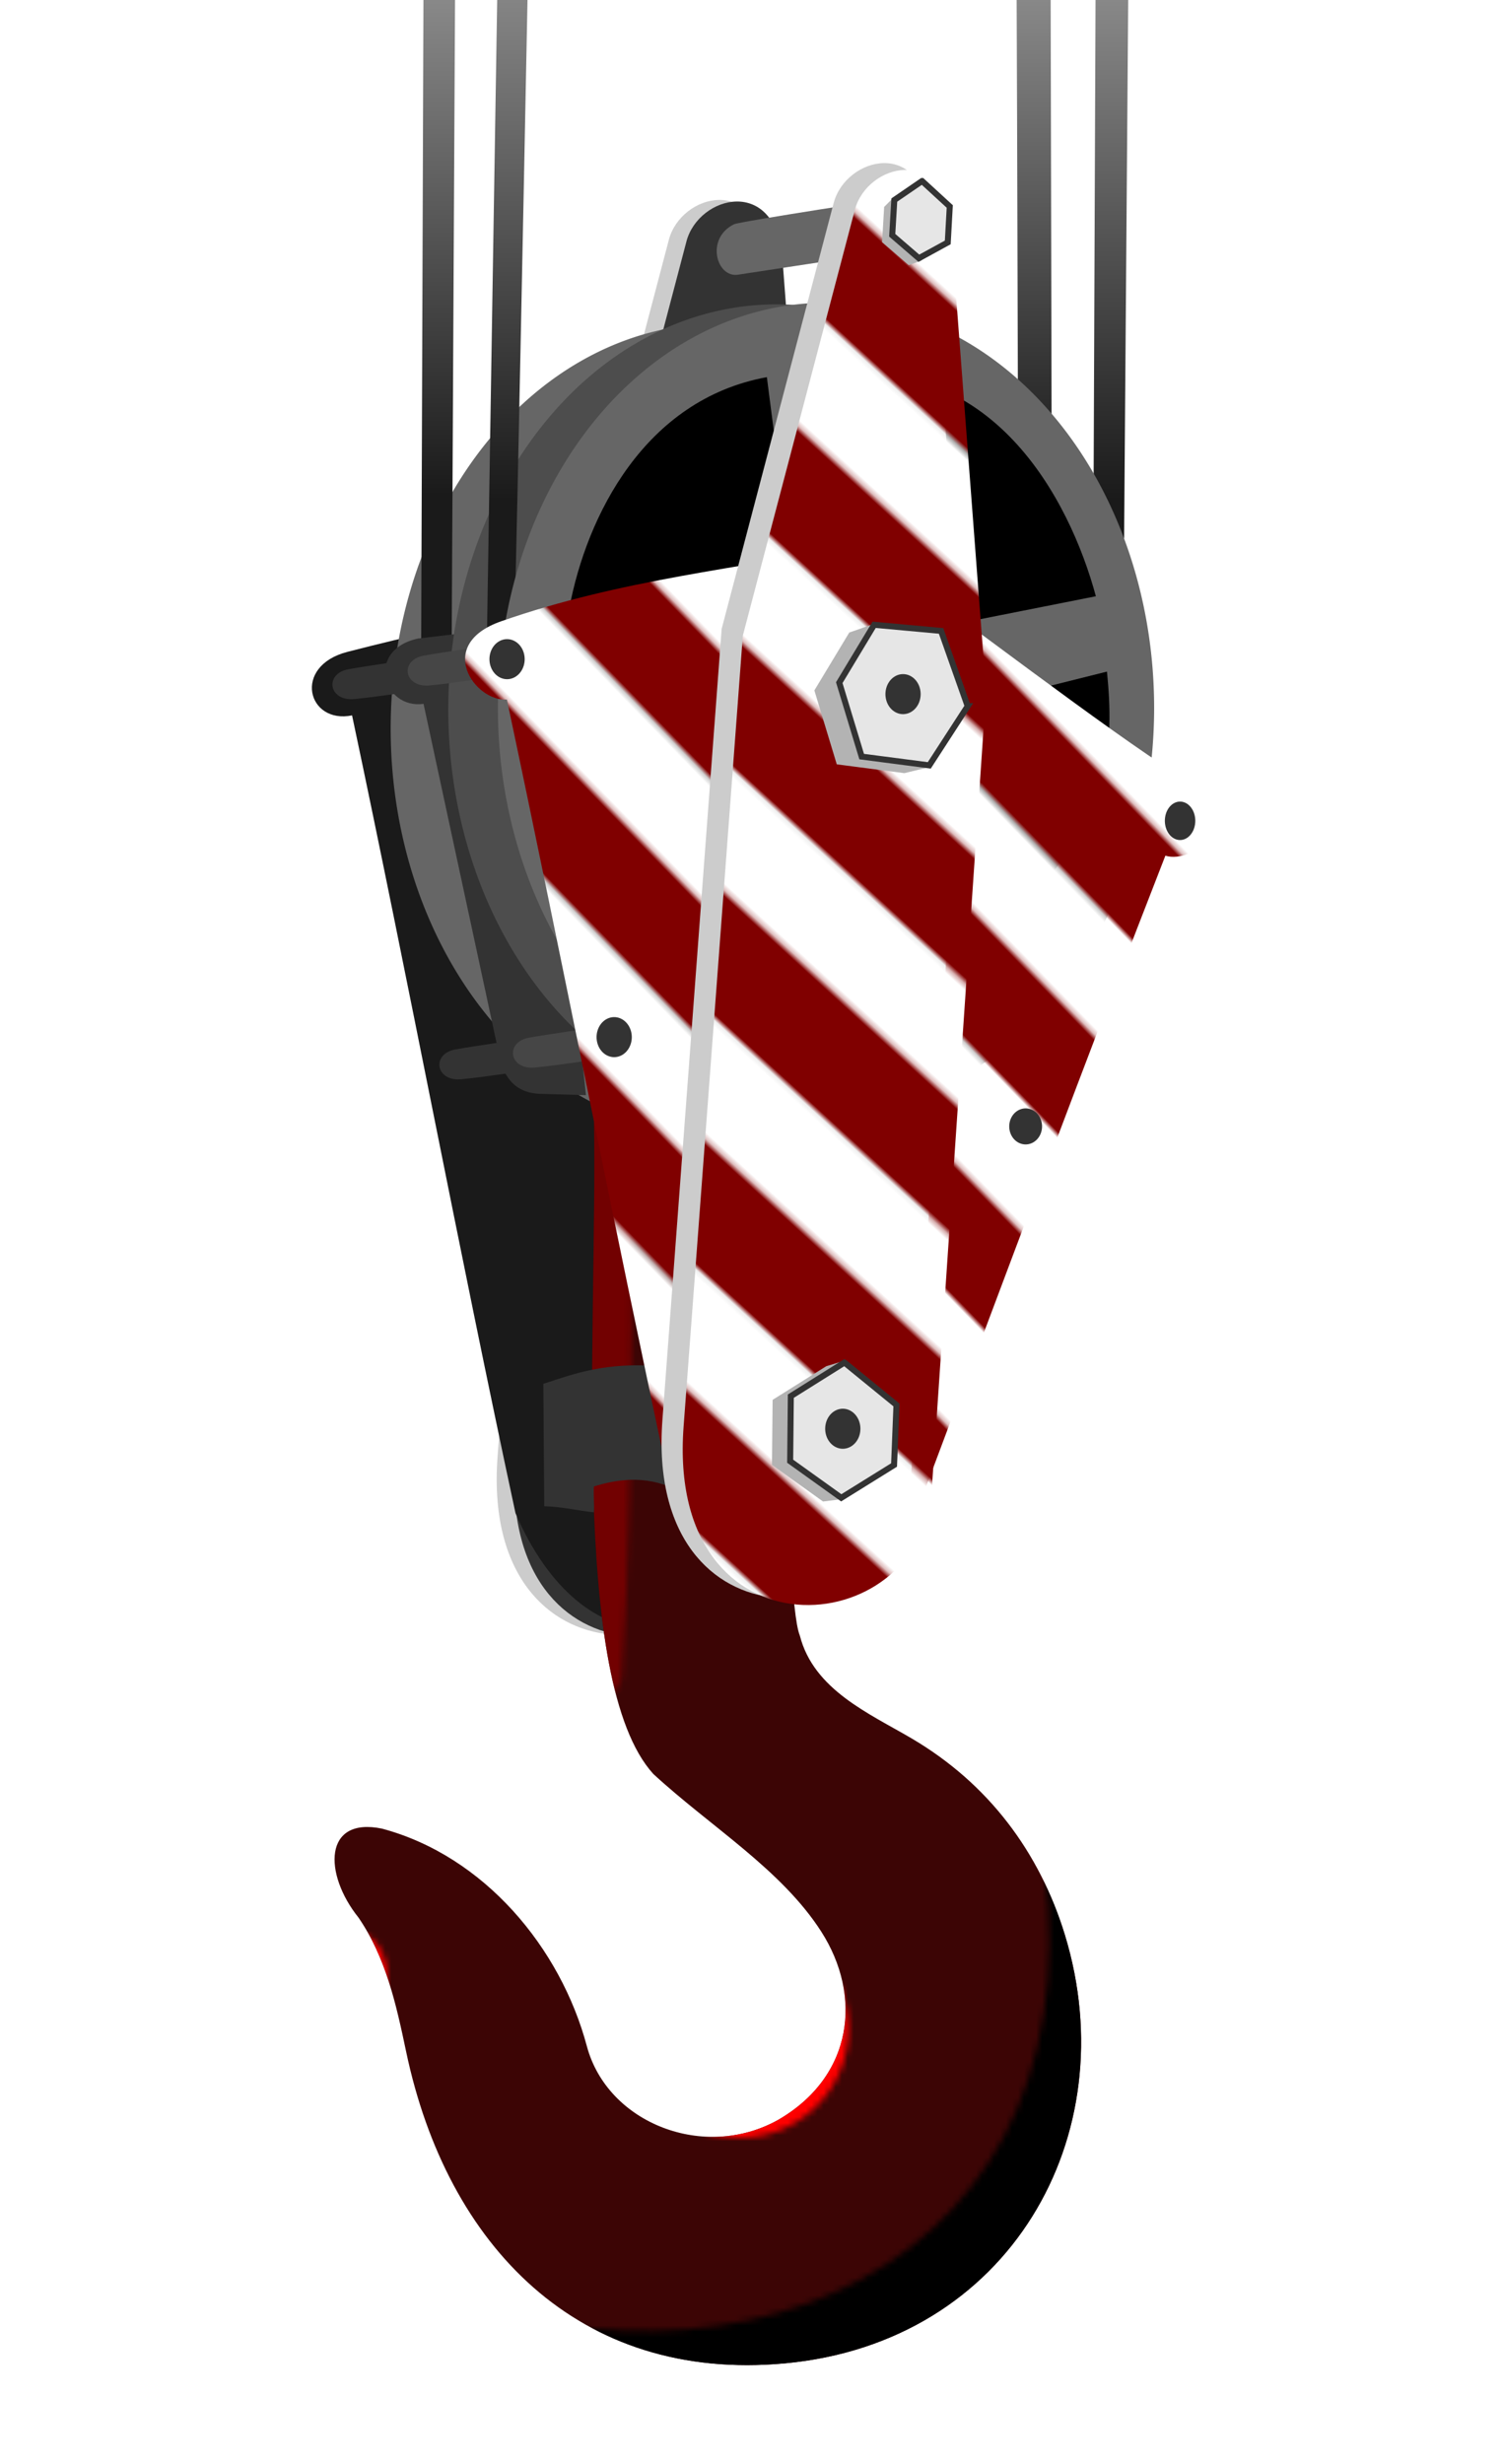 <?xml version="1.0" encoding="UTF-8" standalone="no"?>
<!-- Created with Inkscape (http://www.inkscape.org/) -->

<svg
   xmlns:dc="http://purl.org/dc/elements/1.1/"
   xmlns:cc="http://creativecommons.org/ns#"
   xmlns:rdf="http://www.w3.org/1999/02/22-rdf-syntax-ns#"
   xmlns:svg="http://www.w3.org/2000/svg"
   xmlns="http://www.w3.org/2000/svg"
   xmlns:xlink="http://www.w3.org/1999/xlink"
   xmlns:sodipodi="http://sodipodi.sourceforge.net/DTD/sodipodi-0.dtd"
   xmlns:inkscape="http://www.inkscape.org/namespaces/inkscape"
   id="svg2891"
   version="1.1"
   inkscape:version="0.47 r22583"
   width="250"
   height="410"
   sodipodi:docname="hook.svg"
   inkscape:export-filename="/mnt/data/home/sparky/hook_big.png"
   inkscape:export-xdpi="180"
   inkscape:export-ydpi="180">
  <title
     id="title4605">rsget.pl logo</title>
  <defs
     id="defs2895">
    <linearGradient
       id="linearGradient4699"
       inkscape:collect="always">
      <stop
         id="stop4701"
         offset="0"
         style="stop-color:#888888;stop-opacity:1" />
      <stop
         id="stop4703"
         offset="1"
         style="stop-color:#1a1a1a;stop-opacity:1" />
    </linearGradient>
    <linearGradient
       inkscape:collect="always"
       id="linearGradient4691">
      <stop
         style="stop-color:#888888;stop-opacity:1"
         offset="0"
         id="stop4693" />
      <stop
         style="stop-color:#1a1a1a;stop-opacity:1"
         offset="1"
         id="stop4695" />
    </linearGradient>
    <linearGradient
       id="linearGradient4677"
       inkscape:collect="always">
      <stop
         id="stop4679"
         offset="0"
         style="stop-color:#888888;stop-opacity:1;" />
      <stop
         id="stop4681"
         offset="1"
         style="stop-color:#1a1a1a;stop-opacity:1" />
    </linearGradient>
    <linearGradient
       inkscape:collect="always"
       id="linearGradient4659">
      <stop
         style="stop-color:#888888;stop-opacity:1;"
         offset="0"
         id="stop4661" />
      <stop
         style="stop-color:#1a1a1a;stop-opacity:1"
         offset="1"
         id="stop4663" />
    </linearGradient>
    <pattern
       inkscape:collect="always"
       xlink:href="#pattern4588"
       id="pattern4594"
       patternTransform="translate(32.95,252.45)" />
    <pattern
       inkscape:collect="always"
       xlink:href="#pattern5015"
       id="pattern4369"
       patternTransform="matrix(0.551,-0.602,1.191,1.09,74.62,84.467)" />
    <pattern
       inkscape:collect="always"
       xlink:href="#pattern5015"
       id="pattern5022"
       patternTransform="matrix(0.563,-0.547,1.263,1.3,74.62,84.467)" />
    <inkscape:perspective
       sodipodi:type="inkscape:persp3d"
       inkscape:vp_x="0 : 0.5 : 1"
       inkscape:vp_y="0 : 1000 : 0"
       inkscape:vp_z="1 : 0.5 : 1"
       inkscape:persp3d-origin="0.5 : 0.33333333 : 1"
       id="perspective2899" />
    <inkscape:perspective
       id="perspective2913"
       inkscape:persp3d-origin="0.5 : 0.33333333 : 1"
       inkscape:vp_z="1 : 0.5 : 1"
       inkscape:vp_y="0 : 1000 : 0"
       inkscape:vp_x="0 : 0.5 : 1"
       sodipodi:type="inkscape:persp3d" />
    <inkscape:perspective
       id="perspective2913-7"
       inkscape:persp3d-origin="0.5 : 0.33333333 : 1"
       inkscape:vp_z="1 : 0.5 : 1"
       inkscape:vp_y="0 : 1000 : 0"
       inkscape:vp_x="0 : 0.5 : 1"
       sodipodi:type="inkscape:persp3d" />
    <pattern
       patternUnits="userSpaceOnUse"
       width="100"
       height="100"
       patternTransform="translate(400,170)"
       id="pattern3003">
      <g
         id="g2998"
         transform="translate(-400,-170)">
        <rect
           style="fill:#e6e6e6;fill-opacity:1;stroke:none"
           id="rect2978"
           width="100"
           height="100"
           x="400"
           y="170" />
        <path
           style="fill:#800000;stroke:none"
           d="m 400,170 100,100 c 0,0 0,-50 0,-50 0,0 -50,-50 -50,-50 l -50,0 z"
           id="path2994"
           sodipodi:nodetypes="ccccc" />
        <path
           style="fill:#800000;stroke:none"
           d="m 400,270 50,0 -50,-50 0,50 z"
           id="path2996"
           sodipodi:nodetypes="cccc" />
      </g>
    </pattern>
    <inkscape:perspective
       id="perspective4515"
       inkscape:persp3d-origin="0.5 : 0.33333333 : 1"
       inkscape:vp_z="1 : 0.5 : 1"
       inkscape:vp_y="0 : 1000 : 0"
       inkscape:vp_x="0 : 0.5 : 1"
       sodipodi:type="inkscape:persp3d" />
    <inkscape:perspective
       id="perspective4591"
       inkscape:persp3d-origin="0.5 : 0.33333333 : 1"
       inkscape:vp_z="1 : 0.5 : 1"
       inkscape:vp_y="0 : 1000 : 0"
       inkscape:vp_x="0 : 0.5 : 1"
       sodipodi:type="inkscape:persp3d" />
    <inkscape:perspective
       id="perspective4591-0"
       inkscape:persp3d-origin="0.5 : 0.33333333 : 1"
       inkscape:vp_z="1 : 0.5 : 1"
       inkscape:vp_y="0 : 1000 : 0"
       inkscape:vp_x="0 : 0.5 : 1"
       sodipodi:type="inkscape:persp3d" />
    <inkscape:perspective
       id="perspective4591-6"
       inkscape:persp3d-origin="0.5 : 0.33333333 : 1"
       inkscape:vp_z="1 : 0.5 : 1"
       inkscape:vp_y="0 : 1000 : 0"
       inkscape:vp_x="0 : 0.5 : 1"
       sodipodi:type="inkscape:persp3d" />
    <inkscape:perspective
       id="perspective4631"
       inkscape:persp3d-origin="0.5 : 0.33333333 : 1"
       inkscape:vp_z="1 : 0.5 : 1"
       inkscape:vp_y="0 : 1000 : 0"
       inkscape:vp_x="0 : 0.5 : 1"
       sodipodi:type="inkscape:persp3d" />
    <inkscape:perspective
       id="perspective4631-7"
       inkscape:persp3d-origin="0.5 : 0.33333333 : 1"
       inkscape:vp_z="1 : 0.5 : 1"
       inkscape:vp_y="0 : 1000 : 0"
       inkscape:vp_x="0 : 0.5 : 1"
       sodipodi:type="inkscape:persp3d" />
    <inkscape:perspective
       id="perspective4631-0"
       inkscape:persp3d-origin="0.5 : 0.33333333 : 1"
       inkscape:vp_z="1 : 0.5 : 1"
       inkscape:vp_y="0 : 1000 : 0"
       inkscape:vp_x="0 : 0.5 : 1"
       sodipodi:type="inkscape:persp3d" />
    <inkscape:perspective
       id="perspective4679"
       inkscape:persp3d-origin="0.5 : 0.33333333 : 1"
       inkscape:vp_z="1 : 0.5 : 1"
       inkscape:vp_y="0 : 1000 : 0"
       inkscape:vp_x="0 : 0.5 : 1"
       sodipodi:type="inkscape:persp3d" />
    <inkscape:perspective
       id="perspective4679-1"
       inkscape:persp3d-origin="0.5 : 0.33333333 : 1"
       inkscape:vp_z="1 : 0.5 : 1"
       inkscape:vp_y="0 : 1000 : 0"
       inkscape:vp_x="0 : 0.5 : 1"
       sodipodi:type="inkscape:persp3d" />
    <inkscape:perspective
       id="perspective4712"
       inkscape:persp3d-origin="0.5 : 0.33333333 : 1"
       inkscape:vp_z="1 : 0.5 : 1"
       inkscape:vp_y="0 : 1000 : 0"
       inkscape:vp_x="0 : 0.5 : 1"
       sodipodi:type="inkscape:persp3d" />
    <inkscape:perspective
       id="perspective4740"
       inkscape:persp3d-origin="0.5 : 0.33333333 : 1"
       inkscape:vp_z="1 : 0.5 : 1"
       inkscape:vp_y="0 : 1000 : 0"
       inkscape:vp_x="0 : 0.5 : 1"
       sodipodi:type="inkscape:persp3d" />
    <inkscape:perspective
       id="perspective4762"
       inkscape:persp3d-origin="0.5 : 0.33333333 : 1"
       inkscape:vp_z="1 : 0.5 : 1"
       inkscape:vp_y="0 : 1000 : 0"
       inkscape:vp_x="0 : 0.5 : 1"
       sodipodi:type="inkscape:persp3d" />
    <inkscape:perspective
       id="perspective4784"
       inkscape:persp3d-origin="0.5 : 0.33333333 : 1"
       inkscape:vp_z="1 : 0.5 : 1"
       inkscape:vp_y="0 : 1000 : 0"
       inkscape:vp_x="0 : 0.5 : 1"
       sodipodi:type="inkscape:persp3d" />
    <inkscape:perspective
       id="perspective4843"
       inkscape:persp3d-origin="0.5 : 0.33333333 : 1"
       inkscape:vp_z="1 : 0.5 : 1"
       inkscape:vp_y="0 : 1000 : 0"
       inkscape:vp_x="0 : 0.5 : 1"
       sodipodi:type="inkscape:persp3d" />
    <inkscape:perspective
       id="perspective4905"
       inkscape:persp3d-origin="0.5 : 0.33333333 : 1"
       inkscape:vp_z="1 : 0.5 : 1"
       inkscape:vp_y="0 : 1000 : 0"
       inkscape:vp_x="0 : 0.5 : 1"
       sodipodi:type="inkscape:persp3d" />
    <inkscape:perspective
       id="perspective4905-5"
       inkscape:persp3d-origin="0.5 : 0.33333333 : 1"
       inkscape:vp_z="1 : 0.5 : 1"
       inkscape:vp_y="0 : 1000 : 0"
       inkscape:vp_x="0 : 0.5 : 1"
       sodipodi:type="inkscape:persp3d" />
    <inkscape:perspective
       id="perspective4905-4"
       inkscape:persp3d-origin="0.5 : 0.33333333 : 1"
       inkscape:vp_z="1 : 0.5 : 1"
       inkscape:vp_y="0 : 1000 : 0"
       inkscape:vp_x="0 : 0.5 : 1"
       sodipodi:type="inkscape:persp3d" />
    <filter
       inkscape:collect="always"
       id="filter4983"
       x="-0.327"
       width="1.653"
       y="-0.521"
       height="2.042"
       color-interpolation-filters="sRGB">
      <feGaussianBlur
         inkscape:collect="always"
         stdDeviation="14.057"
         id="feGaussianBlur4985" />
    </filter>
    <inkscape:perspective
       id="perspective4997"
       inkscape:persp3d-origin="0.5 : 0.33333333 : 1"
       inkscape:vp_z="1 : 0.5 : 1"
       inkscape:vp_y="0 : 1000 : 0"
       inkscape:vp_x="0 : 0.5 : 1"
       sodipodi:type="inkscape:persp3d" />
    <pattern
       patternUnits="userSpaceOnUse"
       width="39.693"
       height="122.541"
       patternTransform="translate(147.316,124.672)"
       id="pattern5015">
      <g
         id="g5011"
         transform="translate(-147.316,-124.672)">
        <rect
           style="fill:#ffffff;fill-opacity:1;stroke:none"
           id="rect4987"
           width="20.246"
           height="122.541"
           x="166.762"
           y="124.672" />
        <rect
           style="fill:#800000;fill-opacity:1;stroke:none"
           id="rect4987-0"
           width="20.246"
           height="122.541"
           x="147.316"
           y="124.672" />
      </g>
    </pattern>
    <filter
       inkscape:collect="always"
       id="filter4429"
       x="-0.122"
       width="1.244"
       y="-0.118"
       height="1.236"
       color-interpolation-filters="sRGB">
      <feGaussianBlur
         inkscape:collect="always"
         stdDeviation="1.813"
         id="feGaussianBlur4431" />
    </filter>
    <filter
       inkscape:collect="always"
       id="filter4433"
       x="-0.134"
       width="1.267"
       y="-0.109"
       height="1.218"
       color-interpolation-filters="sRGB">
      <feGaussianBlur
         inkscape:collect="always"
         stdDeviation="1.625"
         id="feGaussianBlur4435" />
    </filter>
    <pattern
       patternUnits="userSpaceOnUse"
       width="164.774"
       height="129.207"
       patternTransform="translate(-0.929,263.933)"
       id="pattern4595">
      <path
         mask="none"
         clip-path="none"
         id="path4663"
         style="fill:#cccccc;fill-opacity:1;stroke:none;filter:url(#filter4983)"
         d="m 33.738,33.738 c 2.479,18.125 2.827,30.922 13.032,49.314 4.979,-3.115 4.098,-2.766 7.212,-7.479 -0.407,-27.393 4.703,-30.098 -20.244,-41.835 z m 74.588,4.263 c -11.37,8.09 -23.006,14.849 -34.376,22.939 -3.551,77.16 102.097,4.852 34.376,-22.939 z" />
    </pattern>
    <filter
       inkscape:collect="always"
       id="filter3698"
       x="-0.613"
       width="2.226"
       y="-0.579"
       height="2.158">
      <feGaussianBlur
         inkscape:collect="always"
         stdDeviation="9.894"
         id="feGaussianBlur3700" />
    </filter>
    <filter
       inkscape:collect="always"
       id="filter3716"
       x="-1.01"
       width="3.019"
       y="-0.853"
       height="2.706">
      <feGaussianBlur
         inkscape:collect="always"
         stdDeviation="5.154"
         id="feGaussianBlur3718" />
    </filter>
    <pattern
       patternUnits="userSpaceOnUse"
       width="129.864"
       height="88.49"
       patternTransform="translate(35.131,294.255)"
       id="pattern3732">
      <g
         id="g3720"
         transform="translate(-35.131,-294.255)">
        <path
           sodipodi:type="arc"
           style="fill:#ff0000;fill-opacity:1;stroke:none;filter:url(#filter3698)"
           id="path2900"
           sodipodi:cx="131.875"
           sodipodi:cy="338.5"
           sodipodi:rx="19.375"
           sodipodi:ry="20.5"
           d="m 151.25,338.5 c 0,11.322 -8.674,20.5 -19.375,20.5 -10.701,0 -19.375,-9.178 -19.375,-20.5 0,-11.322 8.674,-20.5 19.375,-20.5 10.701,0 19.375,9.178 19.375,20.5 z"
           transform="translate(-10,0)" />
        <path
           sodipodi:type="arc"
           style="fill:#ff0000;fill-opacity:1;stroke:none;filter:url(#filter3716)"
           id="path3702"
           sodipodi:cx="58.125"
           sodipodi:cy="325.75"
           sodipodi:rx="6.125"
           sodipodi:ry="7.25"
           d="m 64.25,325.75 c 0,4.004 -2.742,7.25 -6.125,7.25 -3.383,0 -6.125,-3.246 -6.125,-7.25 0,-4.004 2.742,-7.25 6.125,-7.25 3.383,0 6.125,3.246 6.125,7.25 z"
           transform="matrix(1.311,0,0,1.268,-16.821,-85.168)" />
      </g>
    </pattern>
    <filter
       inkscape:collect="always"
       id="filter4481"
       x="-0.429"
       width="1.857"
       y="-0.457"
       height="1.913">
      <feGaussianBlur
         inkscape:collect="always"
         stdDeviation="10.178"
         id="feGaussianBlur4483" />
    </filter>
    <filter
       inkscape:collect="always"
       id="filter4507"
       x="-0.487"
       width="1.973"
       y="-0.42"
       height="1.841">
      <feGaussianBlur
         inkscape:collect="always"
         stdDeviation="3.853"
         id="feGaussianBlur4509" />
    </filter>
    <pattern
       patternUnits="userSpaceOnUse"
       width="137.924"
       height="102.353"
       patternTransform="translate(40.002,287.324)"
       id="pattern4515">
      <g
         id="g4511"
         transform="translate(-40.002,-287.324)">
        <path
           sodipodi:type="arc"
           style="fill:#aa0000;fill-opacity:1;stroke:none;filter:url(#filter4481)"
           id="path4463"
           sodipodi:cx="120.5"
           sodipodi:cy="337.5"
           sodipodi:rx="28.5"
           sodipodi:ry="26.75"
           d="m 149,337.5 c 0,14.774 -12.76,26.75 -28.5,26.75 -15.74,0 -28.5,-11.976 -28.5,-26.75 0,-14.774 12.76,-26.75 28.5,-26.75 15.74,0 28.5,11.976 28.5,26.75 z"
           transform="translate(4.5,1)" />
        <path
           sodipodi:type="arc"
           style="fill:#aa0000;fill-opacity:1;stroke:none;filter:url(#filter4507)"
           id="path4485"
           sodipodi:cx="52"
           sodipodi:cy="328.25"
           sodipodi:rx="9.5"
           sodipodi:ry="11"
           d="m 61.5,328.25 c 0,6.075 -4.253,11 -9.5,11 -5.247,0 -9.5,-4.925 -9.5,-11 0,-6.075 4.253,-11 9.5,-11 5.247,0 9.5,4.925 9.5,11 z"
           transform="translate(6.75,-1.75)" />
      </g>
    </pattern>
    <filter
       inkscape:collect="always"
       id="filter4610"
       x="-0.161"
       width="1.322"
       y="-0.147"
       height="1.293">
      <feGaussianBlur
         inkscape:collect="always"
         stdDeviation="10.32"
         id="feGaussianBlur4612" />
    </filter>
    <pattern
       patternUnits="userSpaceOnUse"
       width="203.602"
       height="218.445"
       patternTransform="translate(65.325,220.981)"
       id="pattern4614">
      <path
         id="path4525"
         d="m 85.425,24.769 c -3.993,12.044 1.093,26.285 11.969,32.906 6.512,4.21 14.589,5.969 22.25,4.719 3.816,2.339 8.219,3.763 12.719,4.312 -0.734,0.235 -1.46,0.503 -2.188,0.812 10.235,36.589 27.189,96.21 -28.156,102.656 -25.67,6.698 -63.063,-41.986 -77.25,-12.75 13.929,37.622 64.582,42.152 98,30.75 42.04,-12.965 73.257,-66.554 45.562,-106.156 -5.396,-8.074 -14.256,-14.543 -23.812,-16.125 4.27,-1.148 8.259,-3.199 11.531,-6.281 4.434,-4.538 6.378,-11.465 4.781,-17.594 -4.248,-7.192 -13.154,-9.967 -21.062,-10.5 -12.198,-0.76 -24.666,1.334 -36.594,-2.219 -5.941,-1.394 -11.799,-3.178 -17.75,-4.531 z"
         style="fill:#000000;stroke:none;filter:url(#filter4610)" />
    </pattern>
    <filter
       inkscape:collect="always"
       id="filter4641"
       x="-0.748"
       width="2.496"
       y="-0.091"
       height="1.182">
      <feGaussianBlur
         inkscape:collect="always"
         stdDeviation="4.26"
         id="feGaussianBlur4643" />
    </filter>
    <pattern
       patternUnits="userSpaceOnUse"
       width="34.121"
       height="132.7"
       patternTransform="translate(81.275,165.525)"
       id="pattern4645">
      <path
         sodipodi:nodetypes="ccscc"
         id="rect4622"
         d="m 10.225,10.225 13.5,0 c 0,0 0.916,71.072 -1.5,103 -0.391,5.169 -10.75,9.25 -10.75,9.25 l -1.25,-112.25 z"
         style="fill:#800000;fill-opacity:1;stroke:none;filter:url(#filter4641)" />
    </pattern>
    <filter
       inkscape:collect="always"
       id="filter4442"
       x="-0.614"
       width="2.227"
       y="-0.614"
       height="2.227">
      <feGaussianBlur
         inkscape:collect="always"
         stdDeviation="10.162"
         id="feGaussianBlur4444" />
    </filter>
    <filter
       inkscape:collect="always"
       id="filter4472"
       x="-1.419"
       width="3.838"
       y="-0.628"
       height="2.256">
      <feGaussianBlur
         inkscape:collect="always"
         stdDeviation="3.991"
         id="feGaussianBlur4474" />
    </filter>
    <pattern
       patternUnits="userSpaceOnUse"
       width="117.465"
       height="88.526"
       patternTransform="translate(47.923,291.112)"
       id="pattern4484">
      <g
         id="g4479"
         transform="translate(-47.923,-291.112)">
        <g
           id="g4476">
          <path
             transform="translate(-6.25,2.5)"
             d="m 147.25,332.875 c 0,10.977 -8.898,19.875 -19.875,19.875 -10.977,0 -19.875,-8.898 -19.875,-19.875 0,-10.977 8.898,-19.875 19.875,-19.875 10.977,0 19.875,8.898 19.875,19.875 z"
             sodipodi:ry="19.875"
             sodipodi:rx="19.875"
             sodipodi:cy="332.875"
             sodipodi:cx="127.375"
             id="path4416"
             style="fill:#d40000;fill-opacity:1;stroke:none;filter:url(#filter4442)"
             sodipodi:type="arc" />
        </g>
        <path
           sodipodi:type="arc"
           style="fill:#d40000;fill-opacity:1;stroke:none;filter:url(#filter4472)"
           id="path4446"
           sodipodi:cx="54.875"
           sodipodi:cy="330.375"
           sodipodi:rx="3.375"
           sodipodi:ry="7.625"
           d="m 58.25,330.375 c 0,4.211 -1.511,7.625 -3.375,7.625 -1.864,0 -3.375,-3.414 -3.375,-7.625 0,-4.211 1.511,-7.625 3.375,-7.625 1.864,0 3.375,3.414 3.375,7.625 z"
           transform="translate(6,-3.75)" />
      </g>
    </pattern>
    <filter
       inkscape:collect="always"
       id="filter3715"
       x="-0.627"
       width="2.254"
       y="-0.627"
       height="2.254">
      <feGaussianBlur
         inkscape:collect="always"
         stdDeviation="9.471"
         id="feGaussianBlur3717" />
    </filter>
    <filter
       inkscape:collect="always"
       id="filter3729"
       x="-1.037"
       width="3.075"
       y="-0.743"
       height="2.487">
      <feGaussianBlur
         inkscape:collect="always"
         stdDeviation="4.647"
         id="feGaussianBlur3731" />
    </filter>
    <pattern
       patternUnits="userSpaceOnUse"
       width="121.383"
       height="81.712"
       patternTransform="translate(42.598,296.769)"
       id="pattern3737">
      <g
         id="g3733"
         transform="translate(-42.598,-296.769)">
        <path
           sodipodi:type="arc"
           style="fill:#ff0000;fill-opacity:1;stroke:none;filter:url(#filter3715)"
           id="path2929"
           sodipodi:cx="127.625"
           sodipodi:cy="341.625"
           sodipodi:rx="18.125"
           sodipodi:ry="18.125"
           d="m 145.75,341.625 c 0,10.01 -8.115,18.125 -18.125,18.125 -10.01,0 -18.125,-8.115 -18.125,-18.125 0,-10.01 8.115,-18.125 18.125,-18.125 10.01,0 18.125,8.115 18.125,18.125 z"
           transform="translate(-4.5,-4)" />
        <path
           sodipodi:type="arc"
           style="fill:#ff0000;fill-opacity:1;stroke:none;filter:url(#filter3729)"
           id="path3719"
           sodipodi:cx="59.125"
           sodipodi:cy="329"
           sodipodi:rx="5.375"
           sodipodi:ry="7.5"
           d="m 64.5,329 c 0,4.142 -2.406,7.5 -5.375,7.5 -2.969,0 -5.375,-3.358 -5.375,-7.5 0,-4.142 2.406,-7.5 5.375,-7.5 2.969,0 5.375,3.358 5.375,7.5 z" />
      </g>
    </pattern>
    <filter
       inkscape:collect="always"
       id="filter4498"
       x="-0.28"
       width="1.559"
       y="-0.298"
       height="1.597">
      <feGaussianBlur
         inkscape:collect="always"
         stdDeviation="15.229"
         id="feGaussianBlur4500" />
    </filter>
    <pattern
       patternUnits="userSpaceOnUse"
       width="203.773"
       height="195.61"
       patternTransform="translate(32.95,252.45)"
       id="pattern4588">
      <path
         sodipodi:nodetypes="ccc"
         id="path4465"
         d="M 136.05,36.55 C 227.906,143.812 93.005,197.347 36.55,127.8 97.284,152.106 161.269,117.128 136.05,36.55 z"
         style="fill:#000000;stroke:none;filter:url(#filter4498)" />
    </pattern>
    <filter
       inkscape:collect="always"
       id="filter4601"
       x="-0.13"
       width="1.26"
       y="-0.111"
       height="1.223">
      <feGaussianBlur
         inkscape:collect="always"
         stdDeviation="1.637"
         id="feGaussianBlur4603" />
    </filter>
    <linearGradient
       inkscape:collect="always"
       xlink:href="#linearGradient4659"
       id="linearGradient4665"
       x1="73.025"
       y1="0.232"
       x2="73.025"
       y2="82.361"
       gradientUnits="userSpaceOnUse" />
    <linearGradient
       inkscape:collect="always"
       xlink:href="#linearGradient4677"
       id="linearGradient4675"
       x1="84.805"
       y1="-3.061"
       x2="84.805"
       y2="83.321"
       gradientUnits="userSpaceOnUse" />
    <linearGradient
       inkscape:collect="always"
       xlink:href="#linearGradient4691"
       id="linearGradient4689"
       x1="171.987"
       y1="-0.061"
       x2="171.987"
       y2="79.939"
       gradientUnits="userSpaceOnUse" />
    <linearGradient
       inkscape:collect="always"
       xlink:href="#linearGradient4699"
       id="linearGradient4697"
       x1="185.04"
       y1="-0.122"
       x2="185.04"
       y2="83.164"
       gradientUnits="userSpaceOnUse" />
  </defs>
  <sodipodi:namedview
     pagecolor="#ffffff"
     bordercolor="#666666"
     borderopacity="1"
     objecttolerance="10"
     gridtolerance="10"
     guidetolerance="10"
     inkscape:pageopacity="0"
     inkscape:pageshadow="2"
     inkscape:window-width="1920"
     inkscape:window-height="1134"
     id="namedview2893"
     showgrid="false"
     showguides="true"
     inkscape:guide-bbox="true"
     inkscape:zoom="2"
     inkscape:cx="121.70388"
     inkscape:cy="309.32281"
     inkscape:window-x="0"
     inkscape:window-y="24"
     inkscape:window-maximized="1"
     inkscape:current-layer="svg2891" />
  <path
     style="fill:#cccccc;fill-opacity:1;stroke:none"
     d="m 111.323,39.907 c 2.026,-7.699 14.928,-10.988 15.984,2.93 l 5.861,77.254 -9.057,132.93 c -1.73,25.394 -44.24,28.723 -41.291,-10.656 l 9.857,-131.598 18.648,-70.861 z"
     id="path4505-9"
     sodipodi:nodetypes="cscsscs" />
  <path
     style="fill:#333333;stroke:none"
     d="m 114.253,40.174 c 2.026,-7.699 14.928,-10.988 15.984,2.93 l 5.861,77.254 -9.057,132.93 c -1.73,25.394 -44.24,28.723 -41.291,-10.656 l 9.857,-131.598 18.648,-70.861 z"
     id="path4505-1"
     sodipodi:nodetypes="cscsscs" />
  <path
     style="fill:#1a1a1a;stroke:none"
     d="m 85.801,251.786 c -9.603,-44.68 -17.714,-88.047 -27.202,-132.747 -7.437,1.505 -9.979,-8.202 -0.77,-10.573 20.701,-5.329 39.515,-8.702 59.672,-12.787 18.087,13.124 38.873,29.252 53.012,38.361 14.14,9.109 -0.073,14.945 -2.591,14.624 -12.456,31.887 -26.758,70.208 -38.7,102.056 -10.086,26.898 -32.413,26.606 -43.422,1.066 z"
     id="path2963-8"
     sodipodi:nodetypes="ccsczcsc" />
  <path
     style="fill:#3c0505;fill-opacity:1;stroke:none"
     d="m 98.862,186.762 c 0.576,35.75 -4.162,92.964 9.882,108.422 9.52,8.775 21.316,15.868 27.963,26.251 6.773,10.579 5.426,24.008 -7.2,31.318 -12.205,6.826 -28.375,0.638 -31.831,-12.284 -4.384,-16.392 -17.077,-31.637 -34.096,-36.193 -9.731,-2.014 -9.769,7.497 -3.904,14.81 4.55,6.668 6.257,14.376 7.92,22.288 6.804,32.371 28.737,55.064 63.072,51.876 37.409,-3.473 56.765,-37.909 46.594,-71.239 -4.215,-13.813 -12.74,-25.238 -25.567,-32.769 -7.027,-4.126 -16.258,-8.073 -18.566,-17.086 -2.733,-6.486 -2.86,-72.407 -2.363,-83.095 -7.703,-0.372 -24.21,-1.516 -31.905,-2.298 z"
     id="path2954"
     sodipodi:nodetypes="ccscsccssssccc" />
  <path
     style="stroke:none;fill:url(#pattern4645);opacity:0.8"
     d="M 98.875 186.75 C 99.451 222.5 94.706 279.73 108.75 295.188 C 109.87 296.22 111.037 297.231 112.219 298.219 L 115.406 298.219 L 115.406 188.094 C 109.153 187.653 102.852 187.154 98.875 186.75 z "
     id="rect4648" />
  <path
     style="fill:#333333;fill-opacity:1;stroke:none"
     d="m 90.59,250.632 -0.156,-20.37 c 5.3,-1.725 10.301,-3.637 19.492,-2.93 l 3.853,21.233 c -3.237,-1.931 -7.877,-3.468 -14.938,-1.213 -0.065,1.983 0.106,2.993 0.007,4.282 -2.595,-0.232 -5.038,-0.907 -8.258,-1.003 l 0,-3e-5 0,2e-5 z"
     id="path4563"
     sodipodi:nodetypes="ccccccccc" />
  <path
     sodipodi:type="arc"
     style="fill:#666666;stroke:none"
     id="path2903-4"
     sodipodi:cx="204.85655"
     sodipodi:cy="147.84836"
     sodipodi:rx="65.799179"
     sodipodi:ry="56.741802"
     d="m 270.656,147.848 a 65.799,56.742 0 1 1 -131.598,0 65.799,56.742 0 1 1 131.598,0 z"
     transform="matrix(0.83,0,0,1.188,-50.393,-54.393)" />
  <path
     style="fill:#333333;stroke:none"
     d="m 75.815,174.619 c 3.541,-0.632 10.545,-1.615 10.545,-1.615 0,0 1.03,5.169 1.03,5.169 0,0 -6.887,1.06 -10.591,1.41 -4.333,0.409 -5.027,-4.243 -0.985,-4.965 z"
     id="path4567"
     sodipodi:nodetypes="cccss" />
  <path
     style="fill:url(#linearGradient4665);stroke:none;fill-opacity:1"
     d="m 75.952,-41.004 -0.78,149.823 -5.075,0.689 0.527,-150.779 5.328,0.266 z"
     id="path4549"
     sodipodi:nodetypes="ccccc" />
  <path
     style="fill:#333333;stroke:none"
     d="m 58.011,111.354 c 3.541,-0.632 10.545,-1.615 10.545,-1.615 0,0 1.03,5.169 1.03,5.169 0,0 -6.887,1.06 -10.591,1.41 -4.333,0.409 -5.027,-4.243 -0.985,-4.965 z"
     id="path4567-0"
     sodipodi:nodetypes="cccss" />
  <path
     style="fill:#333333;stroke:none"
     d="m 69.569,106.25 c -8.818,1.931 -5.814,11.817 0.928,10.868 l 12.647,58.722 c 0.516,2.394 1.896,6.031 6.789,6.173 l 7.596,0.221 -8.258,-78.32 -19.702,2.336 z"
     id="path4565"
     sodipodi:nodetypes="ccssccc" />
  <path
     sodipodi:type="arc"
     style="fill:#4d4d4d;stroke:none"
     id="path2903-5"
     sodipodi:cx="204.85655"
     sodipodi:cy="147.84836"
     sodipodi:rx="65.799179"
     sodipodi:ry="56.741802"
     d="m 270.656,147.848 a 65.799,56.742 0 1 1 -131.598,0 65.799,56.742 0 1 1 131.598,0 z"
     transform="matrix(0.83,0,0,1.188,-40.803,-57.59)" />
  <path
     style="fill:url(#linearGradient4697);stroke:none;fill-opacity:1"
     d="m 182.51,-41.27 -0.533,133.996 5.061,5.061 1.066,-140.123 -5.594,1.066 z"
     id="path4553" />
  <path
     style="fill:url(#linearGradient4689);stroke:none;fill-opacity:1"
     d="m 168.923,-41.803 c 0.266,2.131 0.533,121.742 0.533,121.742 l 5.594,-1.865 -0.266,-120.41 -5.861,0.533 z"
     id="path4551" />
  <path
     style="fill:url(#linearGradient4675);stroke:none;fill-opacity:1"
     d="m 83.411,-40.738 -2.398,148.914 c 0,0 4.262,-0.266 4.529,-2.131 0.266,-1.865 3.054,-146.783 3.054,-146.783 l -5.185,0 z"
     id="path4547"
     sodipodi:nodetypes="ccscc" />
  <path
     sodipodi:type="arc"
     style="fill:#666666;fill-opacity:1;stroke:none"
     id="path2903"
     sodipodi:cx="204.85655"
     sodipodi:cy="147.84836"
     sodipodi:rx="65.799179"
     sodipodi:ry="56.741802"
     d="m 270.656,147.848 a 65.799,56.742 0 1 1 -131.598,0 65.799,56.742 0 1 1 131.598,0 z"
     transform="matrix(0.83,0,0,1.188,-32.545,-57.856)" />
  <path
     style="fill:#000000;stroke:none;stroke-width:1px;stroke-linecap:butt;stroke-linejoin:miter;stroke-opacity:1;filter:url(#filter4601)"
     d="m 184.25,111.75 c 1.214,12.436 0.492,22.204 -12,37.25 l -18,-29.75 30,-7.5 z"
     id="path4599"
     sodipodi:nodetypes="cccc" />
  <path
     style="fill:#464646;fill-opacity:1;stroke:none"
     d="m 88.056,172.668 c 3.541,-0.632 10.545,-1.615 10.545,-1.615 0,0 1.03,5.169 1.03,5.169 0,0 -6.887,1.06 -10.591,1.41 -4.333,0.409 -5.027,-4.243 -0.985,-4.965 z"
     id="path4567-8"
     sodipodi:nodetypes="cccss" />
  <path
     style="fill:#000000;stroke:none;filter:url(#filter4433)"
     d="m 182.403,99.215 -29.697,5.884 -15.055,-42.54 c 27.438,-4 40.347,20.37 44.752,36.656 z"
     id="path4730"
     sodipodi:nodetypes="cccc" />
  <path
     style="fill:#000000;stroke:none;filter:url(#filter4429)"
     d="m 127.639,62.754 4.727,36.602 -37.602,1.819 C 97.64,85.872 107.287,66.474 127.639,62.754 z"
     id="path4728"
     sodipodi:nodetypes="cccc" />
  <path
     style="fill:#464646;fill-opacity:1;stroke:none"
     d="m 70.538,109.093 c 3.541,-0.632 10.545,-1.615 10.545,-1.615 0,0 1.03,5.169 1.03,5.169 0,0 -6.887,1.06 -10.591,1.41 -4.333,0.409 -5.027,-4.243 -0.985,-4.965 z"
     id="path4567-3"
     sodipodi:nodetypes="cccss" />
  <path
     style="fill:url(#pattern5022);fill-opacity:1;stroke:none"
     d="m 111.382,246.701 c -9.603,-44.68 -17.526,-85.598 -27.013,-130.298 -5.365,0.375 -12.051,-9.144 -0.958,-13.022 20.179,-7.054 39.515,-8.702 59.672,-12.787 18.087,13.124 40.756,30.571 53.012,38.361 12.256,7.79 2.465,14.877 -2.125,13.426 -12.456,31.887 -27.224,71.406 -39.166,103.255 -10.086,26.898 -32.413,26.606 -43.422,1.066 z"
     id="path2963"
     sodipodi:nodetypes="ccsczcsc" />
  <path
     style="fill:#666666;fill-opacity:1;stroke:none"
     d="m 122.171,37.316 c 0.937,-0.461 27.572,-4.529 27.572,-4.529 l 1.066,8.658 -27.971,4.262 c -3.601,0.549 -5.452,-6.034 -0.666,-8.391 z"
     id="path4702"
     sodipodi:nodetypes="cccss" />
  <path
     style="fill:#cccccc;stroke:none"
     d="m 138.761,33.78 c 2.026,-7.699 14.928,-10.988 15.984,2.93 l 5.861,77.254 -9.057,132.93 c -1.73,25.394 -44.24,28.723 -41.291,-10.656 L 120.114,104.641 138.761,33.78 z"
     id="path4505-5"
     sodipodi:nodetypes="cscsscs" />
  <path
     style="fill:url(#pattern4369);fill-opacity:1;stroke:none"
     d="m 142.284,34.918 c 2.026,-7.699 14.928,-10.988 15.984,2.93 l 5.861,77.254 -9.057,132.93 c -1.73,25.394 -44.24,28.723 -41.291,-10.656 l 9.857,-131.598 18.648,-70.861 z"
     id="path4505"
     sodipodi:nodetypes="cscsscs" />
  <path
     style="fill:#b3b3b3;fill-opacity:1;stroke:none"
     d="m 137.524,227.334 c 0,0 -8.924,5.594 -8.924,5.594 0,0 -0.11,10.825 -0.11,10.825 l 8.502,6.091 3.197,-0.4 0.4,-23.043 -3.064,0.932 z"
     id="path2944-6"
     sodipodi:nodetypes="ccccccc" />
  <path
     style="fill:#e6e6e6;fill-opacity:1;stroke:#333333;stroke-width:1px;stroke-linecap:butt;stroke-linejoin:miter;stroke-opacity:1"
     d="m 140.553,226.721 c 0,0 -8.924,5.594 -8.924,5.594 0,0 -0.11,10.825 -0.11,10.825 l 8.502,6.091 8.791,-5.461 0.4,-9.99 -8.658,-7.059 z"
     id="path2944"
     sodipodi:nodetypes="ccccccc" />
  <path
     sodipodi:type="arc"
     style="fill:#333333;fill-opacity:1;stroke:none"
     id="path4577"
     sodipodi:cx="176.61885"
     sodipodi:cy="211.6496"
     sodipodi:rx="2.9303279"
     sodipodi:ry="3.3299181"
     d="m 179.549,211.65 a 2.93,3.33 0 1 1 -5.861,0 2.93,3.33 0 1 1 5.861,0 z"
     transform="translate(-74.391,-39.075)" />
  <path
     transform="translate(-92.22,-101.966)"
     sodipodi:type="arc"
     style="fill:#333333;fill-opacity:1;stroke:none"
     id="path4577-7"
     sodipodi:cx="176.61885"
     sodipodi:cy="211.6496"
     sodipodi:rx="2.9303279"
     sodipodi:ry="3.3299181"
     d="m 179.549,211.65 a 2.93,3.33 0 1 1 -5.861,0 2.93,3.33 0 1 1 5.861,0 z" />
  <path
     transform="matrix(0.864,0,0,0.96,43.818,-66.604)"
     sodipodi:type="arc"
     style="fill:#333333;fill-opacity:1;stroke:none"
     id="path4577-0"
     sodipodi:cx="176.61885"
     sodipodi:cy="211.6496"
     sodipodi:rx="2.9303279"
     sodipodi:ry="3.3299181"
     d="m 179.549,211.65 a 2.93,3.33 0 1 1 -5.861,0 2.93,3.33 0 1 1 5.861,0 z" />
  <path
     transform="matrix(0.932,0,0,0.9,6.103,-3.054)"
     sodipodi:type="arc"
     style="fill:#333333;fill-opacity:1;stroke:none"
     id="path4577-1"
     sodipodi:cx="176.61885"
     sodipodi:cy="211.6496"
     sodipodi:rx="2.9303279"
     sodipodi:ry="3.3299181"
     d="m 179.549,211.65 a 2.93,3.33 0 1 1 -5.861,0 2.93,3.33 0 1 1 5.861,0 z" />
  <path
     style="fill:#b3b3b3;fill-opacity:1;stroke:none"
     d="m 148.721,32.868 -1.559,1.566 -0.344,5.861 4.435,3.824 2.147,-0.77 -4.678,-10.481 z"
     id="path4669-2"
     sodipodi:nodetypes="cccccc" />
  <path
     style="fill:#e6e6e6;fill-opacity:1;stroke:#333333;stroke-width:1px;stroke-linecap:butt;stroke-linejoin:miter;stroke-opacity:1"
     d="m 153.473,30.123 -4.623,3.164 -0.344,5.861 4.435,3.824 4.811,-2.634 0.33,-5.982 -4.608,-4.233 z"
     id="path4669"
     sodipodi:nodetypes="ccccccc" />
  <path
     style="fill:#b3b3b3;stroke:none"
     d="m 154.925,127.582 -4.396,1.066 -11.252,-1.465 -3.73,-12.301 5.807,-9.629 c 0,0 3.949,-1.379 3.949,-1.379 0,0 9.621,23.709 9.621,23.709 z"
     id="path2936-6"
     sodipodi:nodetypes="ccccccc" />
  <path
     style="fill:#e6e6e6;stroke:#333333;stroke-width:1px;stroke-linecap:butt;stroke-linejoin:miter;stroke-opacity:1"
     d="m 161.065,117.5 -6.393,9.857 -11.252,-1.465 -3.73,-12.301 5.807,-9.629 c 0,0 11.141,1.018 11.141,1.018 0,0 4.426,12.52 4.426,12.52 z"
     id="path2936"
     sodipodi:nodetypes="ccccccc" />
  <path
     transform="translate(-26.311,-96.148)"
     sodipodi:type="arc"
     style="fill:#333333;fill-opacity:1;stroke:none"
     id="path4577-19"
     sodipodi:cx="176.61885"
     sodipodi:cy="211.6496"
     sodipodi:rx="2.9303279"
     sodipodi:ry="3.3299181"
     d="m 179.549,211.65 a 2.93,3.33 0 1 1 -5.861,0 2.93,3.33 0 1 1 5.861,0 z" />
  <path
     transform="translate(-36.339,26.088)"
     sodipodi:type="arc"
     style="fill:#333333;fill-opacity:1;stroke:none"
     id="path4577-8"
     sodipodi:cx="176.61885"
     sodipodi:cy="211.6496"
     sodipodi:rx="2.9303279"
     sodipodi:ry="3.3299181"
     d="m 179.549,211.65 a 2.93,3.33 0 1 1 -5.861,0 2.93,3.33 0 1 1 5.861,0 z" />
  <path
     style="stroke:none;fill:url(#pattern3737)"
     d="M 110.531 296.781 C 119.703 304.841 130.48 311.692 136.719 321.438 C 143.491 332.016 142.125 345.44 129.5 352.75 C 117.295 359.576 101.143 353.39 97.688 340.469 C 93.303 324.076 80.613 308.837 63.594 304.281 C 53.862 302.268 53.822 311.781 59.688 319.094 C 64.238 325.762 65.931 333.463 67.594 341.375 C 70.741 356.347 77.119 369.241 86.469 378.469 L 163.969 378.469 L 163.969 298.938 C 163.264 298.199 162.531 297.484 161.781 296.781 L 110.531 296.781 z "
     id="rect3742" />
  <path
     style="stroke:none;fill:url(#pattern4594)"
     d="M 98.938 252.438 C 99.75 271.508 102.171 287.946 108.75 295.188 C 118.27 303.962 130.072 311.055 136.719 321.438 C 143.491 332.016 142.125 345.44 129.5 352.75 C 117.295 359.576 101.143 353.39 97.688 340.469 C 93.303 324.076 80.613 308.837 63.594 304.281 C 53.862 302.268 53.822 311.781 59.688 319.094 C 64.238 325.762 65.931 333.463 67.594 341.375 C 74.398 373.746 96.321 396.438 130.656 393.25 C 168.065 389.777 187.42 355.331 177.25 322 C 173.035 308.187 164.514 296.781 151.688 289.25 C 144.661 285.124 135.433 281.169 133.125 272.156 C 132.279 270.149 131.687 262.43 131.281 252.438 L 98.938 252.438 z "
     id="rect4591" />
</svg>

